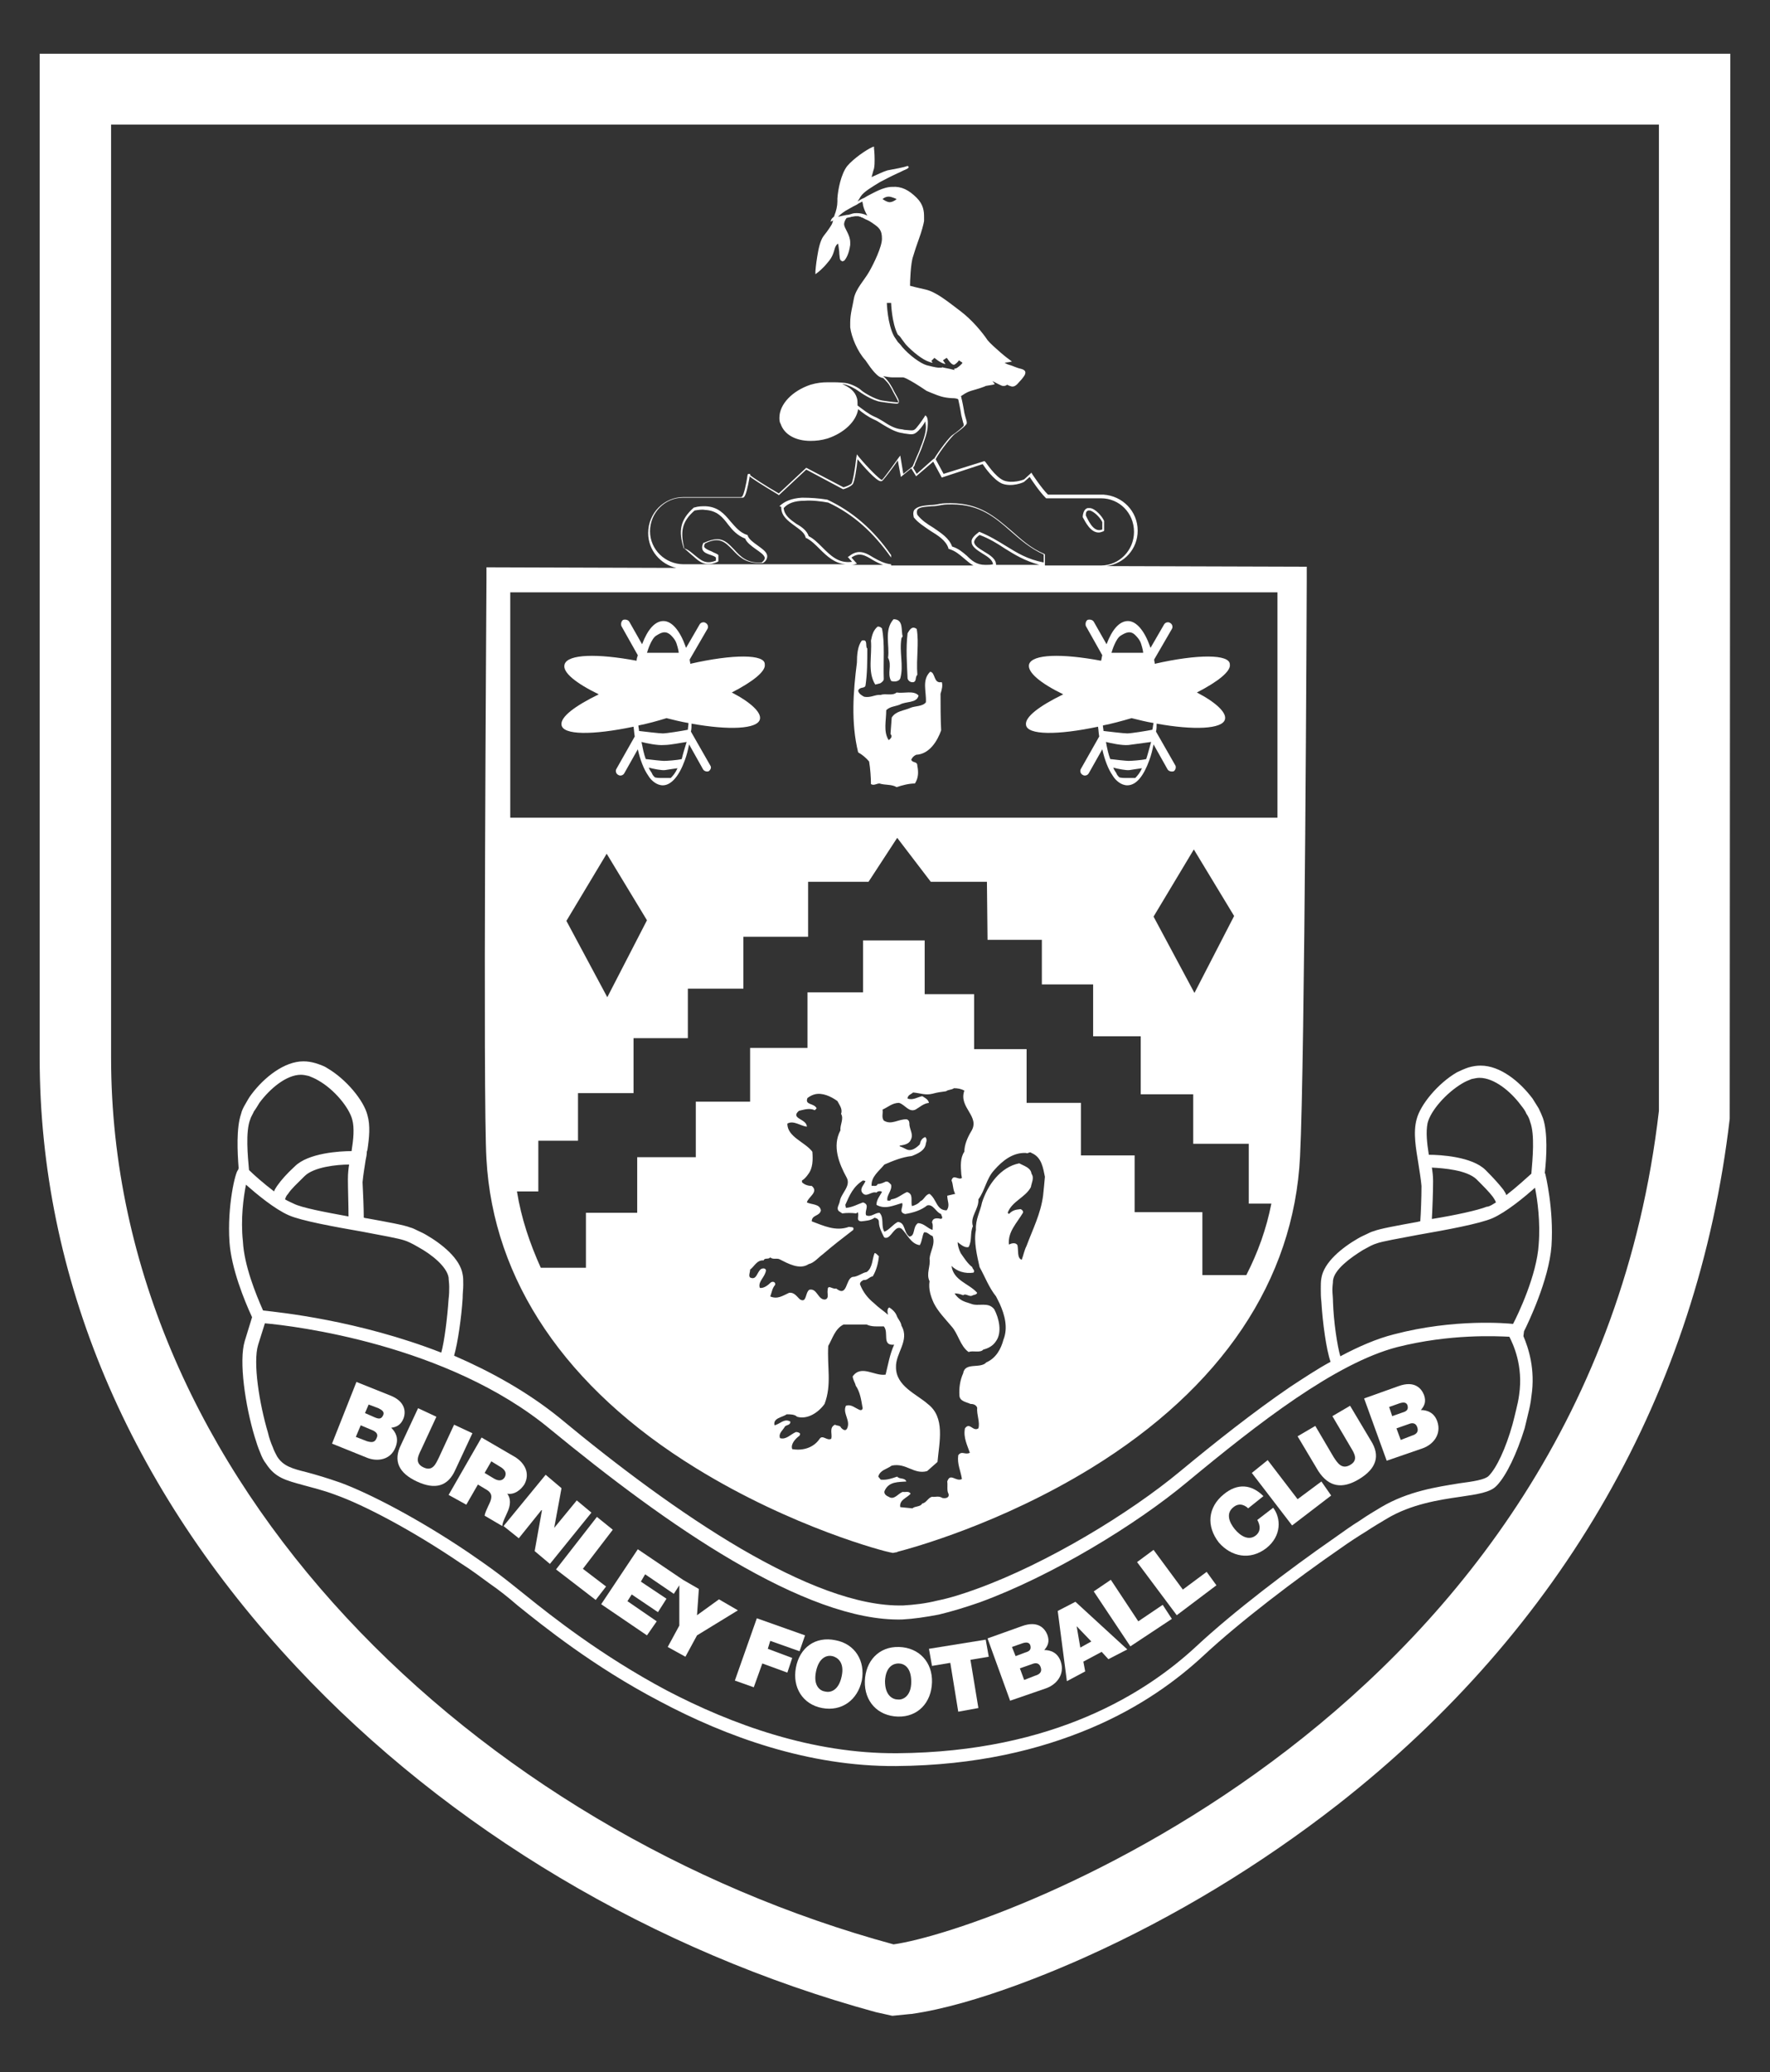 <?xml version="1.0" encoding="utf-8"?>
<!-- Generator: Adobe Illustrator 24.0.1, SVG Export Plug-In . SVG Version: 6.00 Build 0)  -->
<svg version="1.1" id="Layer_1" xmlns="http://www.w3.org/2000/svg" xmlns:xlink="http://www.w3.org/1999/xlink" x="0px" y="0px"
	 viewBox="0 0 290 339.3" style="enable-background:new 0 0 290 339.3;" xml:space="preserve">
<rect x="0" y="0" width="290" height="339.3" fill="#333333" stroke="none"/>
<style type="text/css">
	.st0{fill:none;}
	.st1{fill:#FFFFFF;}
</style>
<g>
	<path class="st0" d="M141,35.5c-0.2,0-0.3-0.1-0.5-0.1C140.7,35.4,140.9,35.4,141,35.5z"/>
	<path class="st0" d="M142.8,36.2c-0.3-0.2-0.5-0.3-0.8-0.4C142.2,35.9,142.5,36.1,142.8,36.2z"/>
	<path class="st0" d="M141.8,35.7c-0.2-0.1-0.3-0.1-0.5-0.2C141.4,35.6,141.6,35.6,141.8,35.7z"/>
	<path class="st0" d="M139.6,35.5c0.2,0,0.5-0.1,0.7-0.1c0,0,0,0,0,0C140.1,35.4,139.9,35.4,139.6,35.5z"/>
	<path class="st1" d="M6.5,8.9v164.3c0,36,14.6,70.5,42.1,99.8c24.9,26.6,58.6,46.6,94.9,56.5l2.7,0.6l3-0.3l0.1,0
		c10.7-1.5,24.5-7.5,28.5-9.3c14.7-6.6,28.7-15.1,41.4-25c36.8-28.8,59-67.7,64.2-112.3l0.1-174.4H6.5z M271.8,181.9
		c-11.5,99.3-108.9,134.2-125.4,136.5C78.3,299.9,18.2,242.6,18.2,173.2l0-152.8h253.6V181.9z"/>
	<polygon class="st1" points="157.4,51 157.4,51 157.4,51.1 	"/>
	<path class="st1" d="M180,87.2c0.3,0,0.5-0.1,0.8-0.2l0.1-0.1v-1.5l0-0.1c-0.3-0.7-1.4-2-2.3-2.1c-0.2,0-0.3,0-0.4,0v0
		c-0.4,0.1-0.7,0.5-0.8,1.3l0,0.1l0,0.1C177.9,85.6,178.7,87.2,180,87.2z M178.3,83.6L178.3,83.6c0.1,0,0.2,0,0.3,0
		c0.7,0.2,1.7,1.2,2,1.9v1.2c-1.2,0.5-2-0.8-2.7-2.3C177.9,83.9,178,83.7,178.3,83.6z"/>
	<path class="st1" d="M113.6,91.1c1,0.9,2,1.8,4,0.9l0.1-0.1v-1l-0.1-0.1c-0.3-0.2-0.7-0.3-1-0.5c-0.5-0.2-1-0.4-1.2-0.7
		c-0.1-0.2,0-0.3,0.1-0.6c2.4-1.2,3.3-0.2,4.5,1c1,1.1,2.1,2.2,4.3,2.2c0.2,0,0.4,0,0.6,0l0.1,0l0,0c0.5-0.3,0.7-0.7,0.7-1.1
		c0-0.7-0.8-1.2-1.6-1.8c-0.7-0.5-1.4-1-1.6-1.6l0-0.1l-0.1,0c-1.2-0.4-1.9-1.3-2.7-2.2c-1-1.2-2-2.4-4.1-2.5v0
		c-0.6,0-1.2,0-1.8,0.2l-0.1,0l0,0c-2.4,2.1-2.5,4-1.7,6.6l0,0.1l0.1,0C112.6,90.2,113.1,90.7,113.6,91.1z M113.8,83.6
		c0.6-0.1,1.2-0.2,1.7-0.1c2,0.1,2.9,1.2,3.8,2.4c0.7,0.9,1.5,1.8,2.8,2.3c0.2,0.6,1,1.2,1.7,1.7c0.7,0.5,1.5,1,1.5,1.5
		c0,0.2-0.2,0.5-0.5,0.7c-2.4,0.2-3.5-1-4.5-2.1c-0.8-0.8-1.5-1.7-2.8-1.7c-0.6,0-1.3,0.2-2.2,0.6l-0.1,0l0,0.1
		c-0.2,0.4-0.2,0.7-0.1,1c0.2,0.5,0.8,0.7,1.4,0.9c0.3,0.1,0.6,0.2,0.8,0.4v0.5c-1.7,0.7-2.5-0.1-3.5-0.9c-0.5-0.4-1-0.9-1.7-1.1
		C111.5,87.2,111.6,85.5,113.8,83.6z"/>
	<path class="st1" d="M37.6,203.4c0.3,4.3,2.4,9.5,3.7,12.3l-1.2,3.9c-1,3.3,0.1,10.6,1.6,15.6c0.3,1,0.6,1.9,0.9,2.6
		c0.3,0.8,0.6,1.4,1,1.9l0,0c1.5,2.3,3.2,2.7,6.1,3.5c1.4,0.4,3.2,0.8,5.3,1.6c4.5,1.6,12.4,5.7,20.5,11.2c1.6,1,3.2,2.2,4.7,3.3
		c1.6,1.1,3.1,2.3,4.6,3.6l0,0c4.1,3.3,12.4,10,23.3,15.7c10.9,5.8,24.4,10.7,38.7,10.6c13.2-0.1,23.6-2.7,31.9-6.2
		c8.3-3.5,14.3-8,18.5-11.9c5.9-5.5,15.1-12.5,22.5-17.6c1.4-1,2.8-1.9,4.1-2.7c1.2-0.8,2.4-1.5,3.4-2.1c4-2.4,8.6-3.1,12.1-3.6
		c2.7-0.4,4.9-0.7,5.9-1.8l0.1-0.1h0c1.5-1.6,3.2-5.1,4.5-9.3c0.2-0.8,0.4-1.7,0.6-2.5c0.2-0.8,0.4-1.7,0.5-2.7
		c0.7-4.5-0.5-8-1.3-9.9l0.1-0.8c0.6-1.2,4.1-8.4,4.5-14h0c0.4-6-1-11.7-1-11.7c0-0.1-0.1-0.2-0.1-0.2c0.3-2.6,0.5-6.7-0.3-9l0,0
		c-0.2-0.5-0.4-1-0.7-1.6c-0.3-0.5-0.7-1.1-1-1.6c-2.1-2.8-5.3-5.4-8.5-5.4c-0.7,0-1.3,0.1-2,0.3c-0.6,0.2-1.3,0.5-1.9,0.8
		c-3.1,1.8-6,5.3-6.6,7.7l0,0c-0.6,2.2-0.1,4.8,0.3,7.3c0.2,1.3,0.4,2.5,0.5,3.6c0,1.9-0.1,4.5-0.2,5.8c-0.2,0-0.4,0.1-0.5,0.1
		c-3.3,0.6-6.1,1.1-7.1,1.5h0c-0.4,0.1-0.8,0.3-1.2,0.5c-0.4,0.2-0.9,0.4-1.4,0.7c-2.6,1.5-5.6,3.9-6,6.5v0
		c-0.1,0.5-0.1,1.1-0.1,1.7c0,0.7,0,1.4,0.1,2.2c0.2,3.4,0.8,7.8,1.5,9.8c-2.2,1.2-4.3,2.6-6.6,4.1c-6,4.1-12.2,9-18,13.8
		c-8.3,6.9-21.8,15.1-33.4,19.3c-2.2,0.8-4.4,1.5-6.4,1.9c-2,0.5-3.9,0.7-5.6,0.8l0,0c-7.5,0.2-16.8-3.6-26.6-9.3
		c-9.9-5.8-20.3-13.6-29.7-21.4c-5.3-4.3-11.3-7.6-17.3-10.2c0.6-2.1,1.2-6.2,1.4-9.4c0-0.8,0.1-1.5,0.1-2.2c0-0.7,0-1.3-0.1-1.7v0
		c-0.4-2.6-3.4-5-6-6.5c-0.5-0.3-1-0.5-1.4-0.7c-0.4-0.2-0.8-0.4-1.2-0.5h0c-1-0.4-3.8-0.9-7.1-1.5c-0.2,0-0.4-0.1-0.5-0.1
		c0-1.3-0.1-4-0.2-5.8c0.1-1.1,0.3-2.3,0.5-3.6c0.1-0.5,0.2-0.9,0.2-1.4l0.1-0.3l0,0c0.3-2,0.5-4,0-5.7v0c-0.6-2.4-3.5-5.9-6.6-7.7
		c-0.6-0.4-1.3-0.6-1.9-0.8c-0.7-0.2-1.3-0.3-2-0.3h0c-3.1,0-6.4,2.6-8.5,5.4c-0.4,0.5-0.7,1.1-1,1.6c-0.3,0.5-0.6,1.1-0.7,1.6v0
		c-0.8,2.3-0.6,6.3-0.4,8.9l-0.1,0.3C38.6,191.8,37.2,197.4,37.6,203.4z M233.9,183.9L233.9,183.9c0.5-2,3-4.9,5.7-6.5
		c0.5-0.3,1-0.5,1.5-0.7c0.5-0.1,0.9-0.2,1.3-0.2v0c2.4,0,5.1,2.2,6.8,4.5c0.4,0.5,0.7,0.9,0.9,1.4c0.3,0.4,0.5,0.9,0.6,1.3h0
		c0.8,2.1,0.4,6.1,0.2,8.5c-0.8,0.7-2.4,2.2-4.1,3.5c-0.1-0.3-0.3-0.6-0.5-0.9c-0.7-0.9-1.6-1.9-2.9-3.2c-2.2-2.2-7.4-2.5-9.3-2.5
		C233.8,187.2,233.6,185.4,233.9,183.9z M234.6,191.2c2,0.1,5.7,0.4,7.3,1.9h0c1.2,1.2,2.1,2.1,2.7,2.9c0.2,0.3,0.4,0.6,0.5,0.9
		c-0.5,0.3-0.9,0.6-1.4,0.7h0l-0.1,0c-1.5,0.6-5.2,1.4-8.9,2c0,0-0.1,0-0.1,0c0.1-1.6,0.2-4.7,0.2-6.2
		C234.8,192.6,234.7,191.8,234.6,191.2z M218.4,209.7L218.4,209.7c0.2-1.8,2.8-3.7,4.9-5c0.4-0.2,0.9-0.5,1.3-0.7
		c0.4-0.2,0.7-0.3,1-0.4c0.8-0.3,3.6-0.8,6.8-1.4c4.6-0.8,10-1.8,12.1-2.7l0,0l0,0h0c2.3-1,5.3-3.5,7-5c0.4,2,0.9,5.6,0.6,9.3
		c-0.3,5-3.4,11.5-4.2,13c-0.9-0.1-9.6-0.9-19.5,1.7c-2.8,0.7-5.8,2-8.8,3.6c-0.5-1.7-1.1-5.7-1.2-8.9c0-0.7-0.1-1.4-0.1-2
		C218.3,210.6,218.4,210.1,218.4,209.7z M90.1,234L90.1,234c9.5,7.8,19.9,15.7,30,21.6c10.1,5.9,19.8,9.8,27.7,9.6h0
		c1.9-0.1,3.9-0.4,6-0.8c2.1-0.5,4.4-1.2,6.7-2c11.8-4.3,25.6-12.7,34-19.7c5.8-4.8,11.9-9.7,17.8-13.7c5.9-4,11.6-7.1,16.6-8.4
		c8.7-2.2,16.3-1.8,18.4-1.7c0.6,1.2,2.3,4.7,1.6,9.5v0c-0.1,0.8-0.3,1.7-0.5,2.5c-0.2,0.8-0.4,1.7-0.6,2.4
		c-1.1,3.9-2.6,7.1-3.9,8.4v0l0,0v0l0,0c-0.6,0.6-2.5,0.9-4.8,1.2c-3.7,0.6-8.4,1.3-12.8,3.9c-1,0.6-2.2,1.3-3.5,2.2
		c-1.3,0.8-2.7,1.8-4.1,2.8c-7.5,5.2-16.7,12.2-22.7,17.8c-4.1,3.8-9.9,8.1-17.9,11.5c-8,3.4-18.2,5.9-31.1,6
		c-13.9,0.1-27.1-4.7-37.8-10.3c-10.7-5.7-18.9-12.2-23-15.5v0c-1.5-1.2-3.1-2.5-4.7-3.7c-1.6-1.2-3.2-2.3-4.8-3.4
		c-8.3-5.6-16.3-9.7-20.9-11.4c-2.3-0.8-4-1.3-5.5-1.7c-2.4-0.6-3.9-1-4.9-2.6l0,0c-0.2-0.4-0.5-0.9-0.7-1.5
		c-0.3-0.7-0.6-1.5-0.8-2.4c-1.4-4.7-2.5-11.5-1.6-14.4l1.1-3.5C48,217.1,73.3,220.1,90.1,234z M41,183.3L41,183.3
		c0.1-0.4,0.4-0.8,0.6-1.3c0.3-0.4,0.6-0.9,0.9-1.4c1.7-2.3,4.4-4.6,6.8-4.6h0c0.4,0,0.9,0.1,1.3,0.2c0.5,0.2,1,0.4,1.5,0.7
		c2.7,1.5,5.1,4.5,5.6,6.4v0c0.4,1.4,0.2,3.3-0.1,5.2c-1.9,0-7.1,0.3-9.3,2.5h0c-1.3,1.2-2.2,2.2-2.9,3.2c-0.2,0.3-0.4,0.6-0.5,0.9
		c-1.7-1.3-3.3-2.7-4.1-3.5C40.6,189.4,40.2,185.3,41,183.3z M57.1,199.2C57.1,199.2,57.1,199.2,57.1,199.2c-3.8-0.7-7.6-1.4-9-2.1
		l0,0h0c-0.4-0.2-0.9-0.4-1.4-0.7c0.1-0.3,0.2-0.6,0.5-0.9c0.5-0.8,1.5-1.7,2.7-2.9c1.5-1.5,5.3-1.9,7.3-1.9
		c-0.1,0.6-0.2,1.4-0.2,2.4C57,194.6,57.1,197.6,57.1,199.2z M40.3,194c1.7,1.5,4.7,4,7,5l0,0c2,0.9,7.5,1.9,12.1,2.7
		c3.2,0.6,5.9,1.1,6.8,1.4c0.3,0.1,0.6,0.2,1,0.4c0.4,0.2,0.8,0.4,1.3,0.7c2.2,1.2,4.7,3.2,5,5v0c0,0.4,0.1,0.9,0.1,1.5
		c0,0.6,0,1.3-0.1,2c-0.2,3.1-0.7,7-1.2,8.8c-13.6-5.3-26.5-6.6-29.2-6.9c-1.2-2.7-3.1-7.4-3.3-11.3l0,0
		C39.4,199.6,39.9,196,40.3,194z"/>
	<path class="st1" d="M64.8,237c0.6-1.5,0-2.5-0.7-3.2c0.9-0.1,1.6-0.5,2-1.5c0.4-1,0.4-2.8-2.2-3.8l-5.5-2.2l-4,10.1l5.7,2.3
		C61.8,239.4,64,239.1,64.8,237z M60.4,230l1.6,0.6c0.6,0.3,1,0.6,0.8,1.1c-0.3,0.7-0.7,0.7-1.4,0.4l-1.6-0.7L60.4,230z M59.1,233.4
		l1.9,0.8c0.7,0.3,1,0.7,0.7,1.3c-0.3,0.8-0.9,0.7-1.6,0.5l-1.8-0.7L59.1,233.4z"/>
	<path class="st1" d="M68.3,242.6c3,1.4,5.1,0.8,6.3-1.9l2.8-6l-3-1.4l-2.5,5.4c-0.5,1-1,2.3-2.5,1.6c-1.5-0.7-0.9-1.9-0.4-2.9
		l2.5-5.4l-3-1.4l-2.8,6C64.4,239.2,65.3,241.2,68.3,242.6z"/>
	<path class="st1" d="M76.4,246.4l1.9-3.3l1.5,0.9c1.1,0.7,0.7,1.6,0.2,2.6c-0.2,0.5-0.5,1-0.6,1.6l2.9,1.7c0-0.6,0.6-1.7,0.8-2.2
		c0.6-1.2,0.6-2.4,0-3.1c1.2,0.2,2.2-0.6,2.8-1.5c1-1.8,0.1-3.5-1.5-4.5l-5.5-3.2l-5.4,9.4L76.4,246.4z M80.5,239.3l1.3,0.8
		c1.1,0.6,1.2,1.2,0.9,1.8c-0.5,0.8-1.3,0.5-1.8,0.2l-1.5-0.9L80.5,239.3z"/>
	<polygon class="st1" points="85,251.9 88.7,247.3 88.8,247.3 87.6,254 90.1,256.1 96.9,247.7 94.5,245.7 90.8,250.2 90.8,250.2 
		92,243.7 89.4,241.5 82.5,249.9 	"/>
	<polygon class="st1" points="97.6,262 99.3,259.8 95.5,256.9 100.4,250.5 97.8,248.4 91.1,257 	"/>
	<polygon class="st1" points="106,267.8 107.6,265.5 102.8,262.2 103.5,261.1 107.8,264 109.2,261.8 105,259 105.7,257.8 110.4,261 
		111.3,259.6 111.3,266.2 109.4,269.7 112.3,271.3 114.2,267.8 120.9,263.7 117.8,261.9 114.2,264.5 114.5,260.2 111.9,258.7 
		111.9,258.7 104.5,253.7 98.5,262.7 	"/>
	<polygon class="st1" points="123.5,276.3 124.9,272.4 129,273.9 129.8,271.5 125.8,270 126.2,268.7 131,270.4 131.9,267.8 124,265 
		120.4,275.2 	"/>
	<path class="st1" d="M130.4,273.1c-0.6,3.2,1.1,6,4.3,6.6c3.2,0.6,5.8-1.3,6.5-4.5c0.6-3.2-1.1-6-4.3-6.6h0
		C133.6,267.9,131,269.8,130.4,273.1z M133.7,273.7c0.5-2.4,1.9-2.7,2.7-2.5c0.8,0.2,2,1,1.5,3.3c-0.5,2.4-1.9,2.7-2.7,2.5
		C134.4,276.9,133.2,276.1,133.7,273.7z"/>
	<path class="st1" d="M147.1,281.1c3.3,0.1,5.5-2.3,5.6-5.6c0.1-3.3-2.1-5.7-5.4-5.8c-3.3-0.1-5.5,2.3-5.6,5.6
		C141.6,278.6,143.8,281,147.1,281.1z M147.2,272.4c0.9,0,2.1,0.6,2.1,3c0,2.4-1.4,3-2.2,2.9c-0.8,0-2.1-0.6-2.1-3
		C145.1,272.9,146.4,272.4,147.2,272.4z"/>
	<polygon class="st1" points="155.7,272.3 157,280.3 160.3,279.7 159,271.8 162,271.3 161.5,268.5 152.2,270 152.7,272.8 	"/>
	<path class="st1" d="M171.3,276.5c1.8-0.6,3.2-2.3,2.5-4.4c-0.5-1.5-1.7-1.9-2.7-1.9c0.6-0.7,0.9-1.4,0.5-2.5
		c-0.4-1-1.5-2.4-4.2-1.4l-5.6,2l3.7,10.2L171.3,276.5z M170.5,273c0.3,0.8-0.2,1.2-0.9,1.4l-1.8,0.7l-0.7-1.9l2-0.7
		C169.8,272.2,170.3,272.4,170.5,273z M167.5,269.1c0.6-0.2,1.1-0.2,1.3,0.3c0.2,0.7-0.1,1-0.8,1.2l-1.6,0.6l-0.6-1.5L167.5,269.1z"
		/>
	<path class="st1" d="M177.8,273.7l-0.3-1.6l3-1.6l1.1,1.2l3.1-1.6l-8.5-7.8l-2.9,1.5l1.5,11.5L177.8,273.7z M176.4,266.3l2.4,2.5h0
		l-1.8,1L176.4,266.3L176.4,266.3z"/>
	<polygon class="st1" points="192,265.1 190.5,262.8 186.5,265.5 182,258.7 179.2,260.6 185.2,269.6 	"/>
	<polygon class="st1" points="199.3,259.6 197.7,257.4 193.8,260.3 189,253.8 186.3,255.8 192.8,264.5 	"/>
	<path class="st1" d="M207.5,253.5c2.5-2,2.4-4.9,1.1-6.6l-2.6,2c0.5,0.9,0.6,1.8-0.2,2.5c-1.2,1-2.6,0.1-3.5-1
		c-0.9-1.1-1.5-2.6-0.2-3.6c1.1-0.9,2.1-0.1,2.4,0.2l2.5-2c-1.9-1.9-4.2-2.2-6.5-0.3c-2.6,2.1-2.9,5.2-0.8,7.9
		C201.7,254.9,204.8,255.6,207.5,253.5z"/>
	<polygon class="st1" points="218.1,244.9 216.5,242.6 212.6,245.5 207.7,239.1 205.1,241.2 211.7,249.8 	"/>
	<path class="st1" d="M222.7,242.2c2.8-1.7,3.5-3.8,1.9-6.3l-3.4-5.7l-2.9,1.7l3,5.1c0.6,1,1.3,2.1-0.1,2.9
		c-1.4,0.8-2.1-0.4-2.7-1.3l-3-5.1l-2.9,1.7l3.4,5.7C217.7,243.5,219.9,243.9,222.7,242.2z"/>
	<path class="st1" d="M233,237.2c1.8-0.6,3.2-2.3,2.5-4.4c-0.5-1.5-1.7-1.9-2.7-1.9c0.6-0.7,0.9-1.4,0.5-2.5c-0.4-1-1.5-2.4-4.2-1.4
		l-5.6,2l3.7,10.2L233,237.2z M232.2,233.7c0.3,0.8-0.2,1.2-0.9,1.4l-1.8,0.7l-0.7-1.9l2-0.7C231.5,232.9,232,233.1,232.2,233.7z
		 M229.3,229.8c0.6-0.2,1.1-0.2,1.3,0.3c0.2,0.7-0.1,1-0.8,1.2l-1.7,0.6l-0.5-1.5L229.3,229.8z"/>
	<path class="st1" d="M113.1,108.7c0-0.2-0.1-0.5-0.1-0.7l2.9-5c0.2-0.3,0.1-0.8-0.3-1c-0.3-0.2-0.8-0.1-1,0.3l-2.2,3.8
		c0-0.1-0.1-0.2-0.1-0.3c-0.9-2.5-2.2-4.1-3.6-4.1c-1.4,0-2.6,1.4-3.5,3.8l-2.1-3.7c-0.2-0.3-0.6-0.4-1-0.3c-0.3,0.2-0.4,0.6-0.3,1
		l2.7,4.8c-0.1,0.3-0.2,0.6-0.2,0.9c-6.4-1.2-11.3-1.1-11.8,0.6c-0.4,1.3,1.9,3.1,5.6,4.9c-3.9,1.9-6.3,3.7-6.1,5
		c0.2,1.7,5.1,1.7,11.8,0.3c0.1,0.6,0.1,1.1,0.2,1.6l-3,5.3c-0.2,0.3-0.1,0.8,0.3,1c0.3,0.2,0.8,0.1,1-0.3l2.2-3.9
		c0.4,1.8,1,3.3,1.7,4.3c0.3,0.5,0.6,0.8,1,1.1c0.4,0.3,0.9,0.5,1.4,0.5c1.4,0,2.7-1.6,3.6-4.1c0.3-0.8,0.5-1.6,0.7-2.6l2.3,4.1
		c0.2,0.3,0.6,0.4,0.9,0.3c0.3-0.2,0.5-0.6,0.3-0.9l-3.2-5.6c0.1-0.4,0.1-0.8,0.1-1.3c6.1,1.1,10.8,0.9,11.2-0.7h0
		c0.3-1.1-1.5-2.8-4.6-4.4c3.5-1.8,5.6-3.5,5.4-4.6C125.4,107.1,120.1,107.1,113.1,108.7z M106.1,106.6c0,0,0.6-2,1.4-2.5
		c0.8-0.5,1.5-0.9,2.4-0.1c0.8,0.8,0.9,1.2,1.1,1.9c0.2,0.7,0.2,1,0.2,1H106L106.1,106.6z M109.9,127.4c-0.6,0-1.3,0-1.6,0
		c-0.2,0-0.6,0-1-0.1c-0.2-0.2-0.4-0.4-0.5-0.7c-0.2-0.3-0.4-0.6-0.5-0.9c0.7,0.2,2.2,0.5,2.7,0.4c0.5-0.1,1.4-0.2,2-0.3
		C110.7,126.5,110.3,127,109.9,127.4z M111.7,124.3c-0.8,0.2-2.5,0.3-2.9,0.3c-0.4,0-2.2-0.2-3-0.3c-0.3-0.8-0.5-1.8-0.7-2.8
		c0.8,0.2,2.6,0.6,3.7,0.5c1.1,0,2.9-0.4,3.7-0.5C112.2,122.5,111.9,123.4,111.7,124.3z M112.7,119.5c-1,0.2-3.5,0.6-4.1,0.6
		c-0.6,0-3-0.3-3.9-0.4c0-0.3-0.1-0.6-0.1-0.9c1.5-0.3,3-0.7,4.6-1.2c1.2,0.3,2.4,0.6,3.6,0.8C112.8,118.8,112.7,119.2,112.7,119.5z
		"/>
	<path class="st1" d="M145.5,107.7c0.7,1.3-0.2,2.5,0.5,3.8c0.5,0.2,1.3,0.1,1.5-0.4c0.6-2.1-0.2-4.3,0.2-6.6l0.2-0.3h0
		c-0.3-0.9,0.2-2.8-1.5-2.8C144.8,103.2,145.8,105.7,145.5,107.7z"/>
	<path class="st1" d="M143.4,112.1l0.8-0.2c0.2-0.1,0.6-0.4,0.6-0.7c-0.1-2.8,0.2-5.9-0.3-8.3h0c-0.2-0.2-0.4-0.3-0.7-0.3
		c-0.7,0.6-0.9,1.3-1.1,2.3C142.9,107.4,142.1,110,143.4,112.1z"/>
	<path class="st1" d="M149.7,111.7c0.5-0.2,0.2-0.8,0.6-1.2c-0.2-2.8,0.3-5.1-0.1-7.5c-0.8-0.6-1.2,0.2-1.5,0.7
		c-0.3,2.6-0.1,5,0,7.4C148.8,111.5,149.2,111.8,149.7,111.7z"/>
	<path class="st1" d="M154.3,111.7c-1.4,0.3-1-1.6-1.9-1.7c-1.4,1.4-0.6,3.2-0.7,5c-0.5,0.7-1.8,0.6-2.5,0.9
		c-1.1,0.5-2.4,0.5-3.1,1.6l-0.2,2.7c0.4,0.4,0,0.8-0.3,1c-0.9-1.4-0.4-3.2-0.4-4.9c0.6-0.6,1.4-0.6,2.2-0.9c1-0.6,2.8-0.2,3.1-1.5
		c-0.8-0.9-2.4-0.3-3.6-0.5c-0.7,0.6-1.8,0.1-2.6,0.4c-0.9-0.1-1.6,0.5-2.7,0.3c-0.4-0.2-0.9-0.5-1-1c0.3-0.7,1-0.3,1.2-0.8
		c0.3-2,0.3-4,0.3-6.1l0,0c-0.4-0.3,0.2-1.6-0.9-1.3c-0.7,0.9-0.8,2.4-0.8,3.6c-0.6,4.7-1,9.8,0.2,14.7c0.7,0.4,1.3,0.9,1.8,1.5
		c0.2,1.2,0.3,2.7,0.3,3.7c0.5,0.3,0.9-0.1,1.4-0.1c0.9,0.3,2,0.1,2.8,0.6c0.9-0.3,2-0.6,3-0.6c0.6-0.9,0.6-1.9,0.4-2.9
		c0-0.8-0.8-0.4-1-1c0.2-0.4,0.4-0.6,0.8-0.8c2.2-0.1,3.5-2.3,4.1-4c-0.1-1.9-0.1-4.1-0.1-6C154.3,113,154.5,112.2,154.3,111.7z"/>
	<path class="st1" d="M189.2,108.7c0-0.2-0.1-0.5-0.1-0.7l2.9-5c0.2-0.3,0.1-0.8-0.3-1c-0.3-0.2-0.8-0.1-1,0.3l-2.2,3.8
		c0-0.1-0.1-0.2-0.1-0.3c-0.9-2.5-2.2-4.1-3.6-4.1c-1.4,0-2.6,1.4-3.5,3.8l-2.1-3.7c-0.2-0.3-0.6-0.4-1-0.3c-0.3,0.2-0.4,0.6-0.3,1
		l2.7,4.8c-0.1,0.3-0.1,0.6-0.2,0.9c-6.4-1.2-11.3-1.1-11.8,0.6c-0.3,1.3,1.9,3.1,5.6,4.9c-3.9,1.9-6.3,3.7-6.1,5
		c0.2,1.7,5.2,1.7,11.8,0.3c0.1,0.6,0.1,1.1,0.2,1.6l-3,5.3c-0.2,0.3-0.1,0.8,0.3,1c0.3,0.2,0.8,0.1,1-0.3l2.2-3.9
		c0.4,1.8,1,3.3,1.7,4.3c0.3,0.5,0.6,0.8,1,1.1c0.4,0.3,0.9,0.5,1.4,0.5c1.5,0,2.7-1.6,3.6-4.1c0.3-0.8,0.5-1.6,0.7-2.6l2.3,4.1
		c0.2,0.3,0.6,0.4,1,0.3c0.3-0.2,0.4-0.6,0.3-0.9l-3.2-5.6c0.1-0.4,0.1-0.8,0.1-1.3c6.1,1.1,10.8,0.9,11.2-0.7h0
		c0.3-1.1-1.5-2.8-4.6-4.4c3.5-1.8,5.6-3.5,5.4-4.6C201.5,107.1,196.2,107.1,189.2,108.7z M182.2,106.6c0,0,0.6-2,1.4-2.5
		c0.8-0.5,1.6-0.9,2.4-0.1c0.8,0.8,0.9,1.2,1.1,1.9c0.2,0.7,0.2,1,0.2,1h-5.2L182.2,106.6z M186,127.4c-0.6,0-1.3,0-1.6,0
		c-0.2,0-0.6,0-1-0.1c-0.2-0.2-0.4-0.4-0.5-0.7c-0.2-0.3-0.4-0.6-0.5-0.9c0.7,0.2,2.2,0.5,2.7,0.4c0.5-0.1,1.4-0.2,2-0.3
		C186.8,126.5,186.4,127,186,127.4z M187.8,124.3c-0.8,0.2-2.5,0.3-2.9,0.3c-0.4,0-2.2-0.2-3-0.3c-0.3-0.8-0.5-1.7-0.7-2.8
		c0.8,0.2,2.6,0.6,3.7,0.5l3.7-0.5C188.3,122.5,188.1,123.4,187.8,124.3z M188.8,119.5c-1,0.2-3.5,0.6-4.1,0.6c-0.6,0-3-0.3-3.9-0.4
		c0-0.3-0.1-0.6-0.1-0.9c1.5-0.3,3-0.7,4.7-1.2c1.2,0.3,2.4,0.6,3.6,0.8C188.9,118.8,188.9,119.2,188.8,119.5z"/>
	<path class="st1" d="M114,240.4c15.9,9.8,31.1,13.7,31.8,13.8l0.5,0.1l0.5-0.1c0,0,0,0,0,0c0,0,0.1,0,0.1,0l0.2-0.1
		c2.3-0.6,16.7-4.5,31.7-13.7c21.3-13.1,33.2-30.7,34.2-51c0.8-15.6,1.1-93.7,1.1-94.5l0-2.1l-32.8-0.1c2.9-0.4,5.1-2.8,5.1-5.8
		c0-3.2-2.5-5.7-5.6-5.9v0h-9.1c-1.1-1.1-2.6-3.4-2.6-3.4l-0.1-0.2l-1.2,1.1c-0.2,0.1-1.9,0.7-3.3,0.2c-1.5-0.6-3-3.1-3.1-3.1
		l-0.1-0.1l-6.7,2.1l-1.3-2.4c0.8-1.5,2.7-3.8,3.1-4.1c0,0,2-1.4,2-1.8c0-0.1,0-0.3-0.1-0.6c-0.1-0.3-0.2-0.7-0.3-1.1
		c-0.1-0.7-0.4-2.2-0.5-2.5c0,0,0-0.1,0-0.1c0,0,0-0.1-0.1-0.1c0.5-0.3,0.8-0.6,1.7-0.9c1.1-0.3,2.3-0.7,2.4-0.8
		c0.6-0.1,1.2-0.2,1.2-0.2l0.3-0.1l-0.4-0.5c0.6,0.3,1.5,0.8,1.7,0.8l0.2,0c0.2,0,0.4-0.1,0.5-0.2c0.2,0.1,0.4,0.2,0.8,0.3l0.1,0
		c0.6,0,1-0.7,1.5-1.2c0.3-0.4,0.6-0.7,0.6-1.1c0-0.3-0.3-0.5-0.7-0.6c-0.9-0.2-1.3-0.5-2.1-0.7c-0.3-0.1-0.4-0.2-0.6-0.3l0.7-0.1
		l0.5-0.1l-0.4-0.3c0,0-0.7-0.5-1.5-1.2c-0.8-0.7-1.7-1.5-2.1-2c-0.8-1.2-2.5-3.3-4.5-4.8v0c-2-1.5-3.9-3.1-5.7-3.5
		c-1.3-0.3-2.2-0.5-2.5-0.6c0-0.7,0.1-3.7,0.5-4.8c0.2-0.7,0.6-1.9,1-3c0.4-1.1,0.7-2.2,0.8-2.8c0-0.2,0-0.4,0-0.7
		c0-0.9-0.1-2-1.2-3.1c-1.3-1.3-2.5-1.9-4-1.8c-1.5,0-3.1,1-4.1,1.5c-0.2,0.1-0.3,0.2-0.5,0.3c0,0,0,0,0,0c-0.5,0.2-0.8,0.4-1.1,0.6
		c0.2-0.3,0.4-0.6,0.5-0.8c0.5-0.8,1.9-1.6,3.2-2.4c0.6-0.3,1.7-0.9,2.8-1.4c0.5-0.2,1-0.5,1.3-0.6l0.4-0.2l0.1-0.1l0,0l0,0l0.1-0.1
		l-0.1-0.2l-0.1,0l-0.1,0c-0.5,0.2-2.1,0.5-3.2,0.7c-0.7,0.2-1.9,0.8-2.6,1.1c0.1-0.3,0.2-0.8,0.4-1.4c0.1-0.5,0.1-1,0.1-1.5
		c0-1-0.1-1.8-0.1-1.8l0-0.3l-0.3,0.1l0,0l0,0c-0.9,0.4-3,1.8-4.1,3.1v0c-1,1.3-1.5,3.8-1.6,5.3l0,0.3l0,0.2c0,0.7-0.2,1.6-0.5,2.3
		c0,0,0,0,0,0.1c-0.1,0.1-0.2,0.2-0.2,0.2c-0.4,0.3-0.4,0.7-0.4,0.7l0.4-0.2c0,0,0,0,0,0c-0.1,0.4-0.2,0.6-0.2,0.6l0,0
		c-0.1,0.2-0.6,1-1.4,2c-0.5,0.7-0.8,2-1,3.3c-0.2,1.2-0.3,2.3-0.3,2.4l0,0.5l0.4-0.3c0,0,0.8-0.6,1.6-1.6c0.9-1,1-1.8,1.2-2.4
		c0.1-0.3,0.3-0.6,0.5-0.7l0,0c0,0,0,0,0,0c0.1,0.3,0.1,0.7,0.2,1.3c0,0.5,0.1,0.9,0.1,1.1l0.1,0.3l0.3,0.2l0.3-0.1
		c0.3-0.3,0.8-1.1,1-2.6l0-0.4c0-1.3-1-2.3-1-3c0-0.2,0.1-0.6,0.4-1c0.3-0.1,0.6-0.1,0.8-0.2c0.2,0,0.5-0.1,0.7-0.1c0,0,0,0,0,0
		c0.1,0,0.1,0,0.2,0c0.2,0,0.3,0,0.5,0.1c0.1,0,0.2,0,0.2,0.1c0.2,0,0.3,0.1,0.5,0.2c0.1,0,0.1,0.1,0.2,0.1c0.2,0.1,0.5,0.2,0.8,0.4
		c0.1,0.1,0.2,0.1,0.3,0.2c1.2,0.8,1.6,1.2,1.6,2.6c0,1.3-1.3,4-2.1,5.4c-0.8,1.4-2.2,2.8-2.5,4.4c-0.2,1.2-0.6,2.5-0.6,3.9
		c0,0.3,0,0.5,0,0.8c0.2,1.6,1.2,4,2.5,5.4c0.1,0.1,1.3,2.1,2.3,2.7c0.2,0.1,0.4,0.2,0.6,0.2c0.4,0.4,0.9,0.9,1.1,1.3
		c0.2,0.3,0.4,0.7,0.6,1.1c0.3,0.5,0.6,1.1,0.7,1.3c0,0.1,0.1,0.2,0.1,0.3c0,0,0,0,0,0c-0.3,0-1.3-0.1-2.6-0.3
		c-1.3-0.2-3.2-1.4-3.5-1.7c-0.4-0.4-1.7-1.1-2.7-1.2c-1-0.1-1.6-0.1-1.7-0.1h-0.4l0,0c-0.2,0-0.4,0-0.7,0c-0.9,0-1.8,0.1-2.8,0.4
		c-3,1-5.1,3.2-5.1,5.4c0,0.3,0,0.7,0.2,1c0.6,1.8,2.5,2.8,4.9,2.8c0.9,0,1.8-0.1,2.8-0.4c2.7-0.9,4.7-2.8,5-4.8
		c0.7,0.6,1.7,1.3,2.6,1.7c0.5,0.2,0.9,0.5,1.4,0.8c1,0.6,2,1.2,3.1,1.4c0.2,0,0.4,0.1,0.6,0.1c1.2,0.2,1.5,0.2,2.2-0.5
		c0.5-0.5,0.9-1.1,1.1-1.5c0,0.2,0.1,0.5,0.1,1c0,1-0.6,2.6-0.9,3.3c0,0.1-0.1,0.2-0.1,0.3c-0.1,0.3-0.7,1.6-1.1,2.6
		c0,0.1-0.1,0.1-0.1,0.2l-1.5,1.2l-0.5-3l-0.3,0.4c0,0-2.2,3.1-2.7,3.6c-0.4-0.1-2.3-2-3.8-3.8l-0.3-0.4l-0.1,0.5
		c-0.2,1.9-0.6,4.1-0.8,4.3c-0.2,0.2-0.9,0.5-1.3,0.6l-6.1-3.2l-4.5,4.2c-2.1-1.2-4.4-2.7-4.7-3l0-0.2l-0.2,0c-0.2,0-0.2,0-0.3,0.7
		c-0.1,0.7-0.5,2.7-0.8,3c0,0-0.1,0-0.1,0.1c0,0,0,0-0.1,0H112c-3.2,0-5.8,2.6-5.8,5.9c0,2.8,2,5.1,4.6,5.7l-31.1-0.1l0,2.1h0
		c0,3.5-0.6,84.9,0,94.8C80.8,209.7,92.7,227.3,114,240.4z M148.6,27.2C148.6,27.2,148.6,27.2,148.6,27.2L148.6,27.2L148.6,27.2z
		 M138.7,35.2c-0.5,0.1-1,0.2-1.4,0.3c0.4-0.4,1-0.9,1.8-1.3c0.5-0.3,0.9-0.5,1.3-0.7l0.3-0.2c0.2-0.1,0.4-0.2,0.6-0.3
		c0,0.2,0.1,0.4,0.1,0.6c0.1,0.5,0.4,1.2,0.7,1.7c-0.6-0.3-1.2-0.4-1.7-0.4c-0.2,0-0.5,0-0.8,0.1C139.3,35.1,139,35.2,138.7,35.2z
		 M140.2,226.9c0.7,1,0.9,2.3,1.1,3.5c0.1,0.2,0,0.6-0.4,0.5c-0.8-0.3-1.4-1-2.3-0.7c-0.6,1.2,0.8,2.4,0.2,3.7
		c-0.3,0.6-0.8,0.1-1-0.1c-0.1-0.4-0.7-0.3-1-0.5c-1,0.5-0.4,1.5-0.6,2.3c-0.7,0.4-1.4-0.7-1.9,0c-1,1.5-2.8,2-4.5,1.7
		c-0.3-0.8,0.5-1.7,1.2-2.2l0.1-0.3c-0.1-0.2-0.4-0.3-0.7-0.3c-0.9,0.4-1.6,1.3-2.6,1c-0.3-0.8,0.5-1.3,0.8-1.9
		c0.3-0.3,0.9-0.2,0.9-0.8c-1-0.6-1.7,0.4-2.6,0.6c-0.3-1.2,1.3-1.3,2-1.8c0.6,0,1.3,0,1.7,0.4c1.7,0.5,3.5-0.7,4.5-2.1
		c1.2-3.2,0.4-6,0.6-9.5c0.7-1.2,1.1-2.8,2.5-3.5h3.8c0.8,0.4,1.8,0.3,2.8,0.3c0.9,1-0.4,3.2,1.7,3c-0.7,1.5-1,3.3-1.4,4.9
		c-1.8,0.3-4-1.7-5.4,0.3C139.8,226.1,140.1,226.4,140.2,226.9z M170.9,195.8c-0.4,3-1.7,5.5-2.7,8.2c-0.4,0.8-0.5,1.5-0.8,2.3
		c-0.8-0.3-0.5-1.5-0.7-2.4c-0.3-0.5-1-0.3-1.4-0.1c-0.2-2.1,1.3-3.5,2.3-5.2c0.1-0.2-0.1-0.5-0.4-0.6c-0.9,0.1-1.3,0.2-1.9,0.8
		l-0.2-0.2c0.7-1.9,2.9-2.5,3.8-4.2c0.1-0.7,0.6-1.5,0.1-2.2c-0.1-1-1.3-1.3-2-1.7c-3.1,0.6-5.2,3.6-6.1,6.4c-0.3,1.5-1.1,2.8-1,4.5
		c-0.4,1.9,0.2,4.3,0.6,6.1c0.9,1.6,1.5,3.3,2.7,4.8c0.2,0.4,0.4,0.8,0.6,1.2h0c0.8,1.8,1.4,3.9,0.6,5.9c-0.4,1.5-1.2,3-2.8,3.7
		c-1,1.1-3.5-0.1-3.8,1.8c-0.5,1.1-0.7,2.4-0.6,3.7c0.1,0.9,1.2,1,1.8,1.3c0.4,0,0.9,0.1,1.1,0.6c-0.1,1.2,0.5,2.4,0.2,3.4
		c-0.9,0.6-1.4-1.1-2.2,0c-0.3,1.5,0.4,2.8,0.8,4c-0.8,0.4-1.3-0.4-1.9,0.4c-0.2,1.5,0.4,2.5,0.6,3.9c-1,0.5-1.9-1.1-2.4,0.4
		c0.1,0.7-0.1,1.5,0.2,2c0.2,0.7-0.5,0.8-1,0.7c-0.6-0.4-1.2-0.1-1.7-0.2c-0.7,0.2-0.9,1-1.6,1.1c-0.3,0.6-1.2,0.4-1.6,0.8l-2-0.2
		c-0.2-1.2,1.1-1.5,1.7-2.2c-0.3-0.5-0.9-0.2-1.3-0.3c-0.8,0.3-1.4,1.4-2.3,0.8c-0.5-0.2-0.9-0.6-0.6-1.1c0.7-1.4,2.2-1.3,3.5-1.4
		c-0.3-0.7-1.1-0.3-1.5-0.8c-0.9,0.3-1.7,0.6-2.7,0.5l-0.4-0.5c0.3-1.1,1.4-1.2,2.2-1.8c2.4-0.5,3.6,1.5,5.8,0.9l1.7-1.5
		c0.3-3.3,1.3-7.3-1.6-9.5c-1.8-1.6-5.2-2.9-5.2-6c-0.1-2.3,2.3-4.4,0.9-6.8c-0.1-0.7-0.6-1.1-0.8-1.7c-0.2-0.5-0.7-1-1.2-1.3
		c-0.4,0.2-0.3,0.8-0.2,1.2v0c0,0,0,0,0,0v0.1c0,0,0-0.1,0-0.1c-0.8-0.7-1.6-1.2-2.3-1.9c-1-0.8-1.8-1.8-2.3-3.1
		c0-0.4,0.4-0.6,0.6-0.7c0.6,0.1,0.9-0.5,1.5-0.6c0.6-1,0.9-2.2,1-3.3c-0.2-0.1-0.4-0.5-0.7-0.5c-0.4,0.9-0.3,2.4-1.3,3.1
		c-0.7,0.1-1.5,0.8-2.3,0.8c-1.2,0.3-0.8,3.4-2.7,1.9c-0.6,0.2-1.4-0.8-1.4,0.3c-0.1,0.5,0.3,1.3-0.4,1.5c-1.2,0.1-1.3-1.9-2.6-1.6
		c-0.7,0.5-0.4,2.2-1.5,1.6c-0.5-0.4-0.9-1.2-1.8-1.1c-1.1,0.5-1.9,1.1-3.1,0.6c0.3-0.8,0.3-1.3,0.8-1.9c0.1-0.5-0.4-0.6-0.7-0.4
		c-0.5,0.5-1.2,1-1.8,0.9c-0.4-1,0.9-1.8,1-2.9c-0.1-0.4-0.6-0.3-0.8-0.2c-0.7,0.5-0.7,1.9-1.8,1.4c-0.3-0.3,0-0.8,0-1.3
		c0.7-0.5,1.1-1.6,2.2-1.5c0.2-0.5,0.8-0.1,1.1-0.5c0.4,0.4,1.1,0.1,1.5,0.3c1.4,0.7,3.3,1.8,4.8,0.8c0.9-0.2,1.6-1.1,2.3-1.6
		c1.5-1.3,3.3-2.7,5-4c0.2-0.6-0.4-0.4-0.7-0.5c-2.2,0.8-4.2-0.2-6.1-0.9c0-1.1,1.3-0.8,1.5-1.8c-0.2-1.1-1.5-0.9-2.3-1.3
		c0.2-0.9,2-1.7,0.8-2.7c-0.6,0-1.2-0.2-1.6-0.6v-0.3c0.4-0.2,0.8-0.7,1-1c0.8-1,0.8-2.4,0.7-3.7c-1.2-1.6-4.1-2.4-4.1-4.6
		c1-0.6,2.2,0.4,3.2,0.5c0-1.3-2.8-1.3-1.3-2.6c0.9-0.2,1.7-0.5,2.6-0.1l0.3-0.3c-0.4-0.9-2-0.5-1.5-1.7c0.4-0.3,0.8-0.5,1.2-0.6h0
		c1.2-0.3,2.6,0.3,3.7,1.1c0.3,0.6,0.9,1.3,0.6,2.1c0.5,0.8-0.2,1.8-0.1,2.7c-1.4,2.6-0.2,5.5,1,7.7c0.8,1.4-0.9,2.6-1.1,3.9
		c-0.1,0.6-0.6,1.1-0.2,1.6l0.6,0.4c0.7-0.1,1.5-0.1,2.3,0l0.2-0.2c0.4,0.5-0.4,1.4,0.6,1.5c0.8-0.1,1.5-0.1,2.2-0.6
		c0.3,0.1,0.7,0.2,0.7,0.7c0,0.8,0.4,1.6,0.8,2.4c0.1,0.3,0.6,0.2,0.7,0.1c0.7-0.4,1.3-2,2.2-1.4c0.9,0.8,1.5,2.5,3,2.7
		c0.4-0.7,0.4-1.6,0.7-2.1c0.6-0.1,0.9,0.5,1.4,0.6c0.5,1.3-0.4,2.5-0.5,3.7c0.2,1.2-0.6,2.5,0,3.7c-0.2,1.3,0.2,2.5,0.7,3.6
		c0.7,1.4,1.9,2.6,2.9,3.8c1.1,1.2,1.4,3.2,2.8,4.2c0.7-0.3,1.9,0.2,2.4-0.4c0.8-0.2,1.6-0.6,2.1-1.4c1-1.4,0.5-3.7-0.3-5.2
		c-1-1.3-2.6-0.4-3.8-0.9l-0.6-0.2h0c-0.8-0.2-1.6-0.7-2.1-1.5c0.5,0,0.9,0.1,1.4,0.3c0.5-0.4,1,0.4,1.6,0c0.3-0.1,0.6-0.1,0.7-0.4
		c-1.3-1.5-3.9-2-4.2-4.4c0.9,0.9,2.2,1.3,3.6,1.1c0.3-0.4-0.2-0.6-0.2-0.9c-0.8-0.6-1.4-1.6-1.9-2.3c-0.3-0.6-0.5-1.3-0.5-1.8
		c0.5,0.4,1.2,1,1.8,0.8c0.6-1.1,0.2-2.3,0.7-3.4c-0.5-1.6,1-2.8,0.9-4.4c1.1-1.5,1.3-3.4,2.6-4.8c1.4-1.6,3.1-2.9,5.2-2.8
		c0.3,0.2,0.6-0.3,0.9,0c1.7,0.7,1.9,2.5,2.2,3.9C171.1,193.9,171,194.8,170.9,195.8z M141.2,195.2c0.7,1.1,1.5-0.2,2.4,0.1
		c0.2-0.3,0.8-0.3,0.9-0.1c-0.4,0.7-0.9,1.3-0.9,2.1c1.4,0.8,2.8,0.1,4.2-0.3c0.3,0.6-0.7,1.5,0.5,1.8c1.3-0.2,2.6-0.6,3.6-1.4
		c1-0.3,1.5,1.2,2.3,1.4c0,0.3,0.4,0.6,0,0.8c-0.5-0.1-1.4-0.3-1.5,0.6c0.2,0.3,0.1,0.8,0.1,1.2c-0.8-0.2-1.4-1.1-2.4-1.1
		c-0.9,0.6-0.4,2.1-1.4,2.2c-1-0.7-0.6-2.3-1.9-2.4c-0.8,0.4-1.4,1.3-2.2,1.6c-0.6-0.9,0-2.3-0.8-3.1c-0.8,0-1.4,0.8-2.2,0.4
		c-0.3-0.8,0.7-1.7-0.5-2.1c-0.9,0.3-1.7,0.8-2.8,0.9l-0.1-0.5c0.7-1.6,1.3-3,2.9-4l0.4,0.1C141.6,194,140.9,194.5,141.2,195.2z
		 M151.6,186.2c-0.6,0.2-0.8,0.7-0.9,1.2c-0.6,0.6-1.4,1.2-2.2,0.8c-0.4-0.2-0.8-0.4-1.1-0.5v-0.1c0.6-0.1,1.5-0.2,1.8-0.9
		c0.5-0.9-0.1-1.6-0.2-2.5c0-0.4,0-0.7-0.4-0.9c-1.4-0.1-2.5,1-3.8,0.2c-0.4-0.6-0.1-1.1-0.2-1.8c0.9-0.4,1.6-1.1,2.7-1.1
		c1,0.3,1.6,1.6,2.7,1.1c0.7-0.4,1.3-1,2.2-1.1c-0.1-0.6-0.8-0.9-1.1-1.1c-0.9,0.2-1.5,0.7-2.4,0.4c0-0.6,0.6-0.7,0.9-1
		c1.2,0.1,2,0.5,3.2,0.2c0.7-0.2,1.4-0.3,2.2-0.4c0.4-0.3,0.9-0.2,1.3-0.5c0.6,0,1.2,0.1,1.7,0.4l0,0c-1,2.8,2.7,4.2,1.1,6.7
		c-0.6,1-1.1,2.2-1.1,3.3c-0.7,1-0.6,2.4-0.5,3.7l0.1,0.6c-0.6,0.4-1.4-0.7-1.7,0.4c0.3,0.7,0.2,1.5,0.6,2.2l-1.3,0.3
		c0,0.9,0.5,1.6-0.1,2.4c-1.7,0-1.6-1.8-2.8-2.7c-0.7,0.1-0.9,1-1.5,1.2c-0.3,0.4-0.9,0.7-1.4,0.8c-0.2-0.9,0.3-2-0.8-2.3
		c-0.9,0.4-1.6,1.1-2.6,1.2c-0.1,0.3-0.4,0.2-0.6,0.2c-0.2-0.9,0.8-1.6,0.6-2.6c-0.3-0.3-0.5-0.6-0.9-0.5c-0.4,0.2-0.9,0.4-1.3,0.4
		c-0.2,0.5-0.7,0.2-1,0.3c-0.1-1.5,1.2-2.4,2.1-3.5c1.4-0.6,2.8-1.2,4.5-1.4c1-0.4,2.2-0.9,2.3-2.1
		C151.9,186.7,151.8,186.4,151.6,186.2z M204.2,208.8H197v-10.3h-11.1v-9.3h-8.8v-8.6h-8.9v-8.8h-8.6v-9h-8.1v-8.8h-2.2h-7.9v8.5
		h-9.1v9.1h-9.4v8.8h-8.9v9.1h-9.6v9.1h-8.4v9h-7.4c-1.8-4-3.2-8.1-3.9-12.5h3.5v-8.3h6.5v-7.8h9.1V170h8.9v-8.1h9.1v-8.5h10.6v-9
		h9.9l4.7-7.2l5.5,7.2h9.2l0.1,9.5h8.9v7.3h8.4v8.5h7.8v9.5h8.6v8.1h9.1v9.8h3.7C207.5,201.2,206.1,205.1,204.2,208.8z M92.8,150.8
		l6.6-11l6.6,10.9l-6.5,12.6L92.8,150.8z M189,150.1l6.6-11l6.6,10.9l-6.5,12.6L189,150.1z M147.8,55.6c0.2,0.3,0.4,0.5,0.6,0.8
		c1.2,1.3,2.8,2.5,3.7,2.8c0.3,0.1,0.5,0.2,0.7,0.2l-0.2-0.3l0.5-0.5c0,0,0.9,0.8,1.7,1l0.1,0l-0.4-0.6l0,0l0.6-0.4l0,0l0,0l0.1,0.1
		c0.2,0.3,0.8,1.2,1.2,1c0.6-0.4,0.7-0.7,0.7-0.7l0.6,0.4c0,0-0.2,0.4-1,0.9l-0.4,0.1l0.1,0.2l-0.8-0.2l-1-0.2l-0.3-0.1l0.1,0.1
		h-0.7c0,0-0.4,0-1.9-0.4c-1-0.3-2.8-1.6-4-3c-0.2-0.3-0.5-0.6-0.7-0.8c-0.2-0.3-0.4-0.6-0.6-0.9v0c-1.1-2-1.2-5.5-1.2-5.5l0.7,0
		c0,0,0.1,3.3,1.1,5.2C147.4,55,147.6,55.3,147.8,55.6z M144.6,32.6L144.6,32.6c0,0,0.4-0.4,1-0.4c0.5,0,1.3,0.4,1.3,0.4
		s-0.4,0.4-1,0.5C145.4,33.2,144.6,32.6,144.6,32.6z M149.9,76c0.4-1,1-2.3,1.1-2.6c0-0.1,0.1-0.2,0.1-0.3c0.3-0.8,0.9-2.4,0.9-3.4
		c0.1-1.2-0.2-1.5-0.2-1.5l-0.2-0.2l-0.1,0.2c0,0-0.7,1.1-1.3,1.8c-0.5,0.6-0.6,0.5-1.9,0.4c-0.2,0-0.4-0.1-0.6-0.1
		c-1.1-0.1-2.1-0.7-3-1.3c-0.5-0.3-1-0.6-1.5-0.8c-0.9-0.4-1.9-1.2-2.7-1.8c0-0.1,0-0.1,0-0.2c0-0.3,0-0.7-0.1-1l-0.2,0.1l0.2-0.1
		c-0.3-1.1-1.2-1.8-2.4-2.3c0,0,0.1,0,0.1,0c0.9,0.1,2.1,0.8,2.5,1.1c0.4,0.3,2.3,1.6,3.7,1.8c1.3,0.2,2.3,0.3,2.6,0.3
		c0.1,0,0.2,0,0.3-0.1c0.1-0.1,0.1-0.3,0-0.6c-0.1-0.2-0.3-0.6-0.7-1.3c-0.2-0.4-0.4-0.8-0.6-1.1c-0.3-0.5-0.8-1.1-1.2-1.4
		c0.5,0.1,1.2,0.2,1.5,0.2c0.5,0,1.8,0,1.8,0c0,0,0.7,0.1,3.8,2.2l0.7,0.3c1.5,0.6,2,0.8,3.4,0.9c0.7,0,1,0.1,1.1,0.2l0,0
		c0,0,0.4,1.8,0.5,2.6c0.1,0.4,0.2,0.8,0.3,1.2c0.1,0.2,0.1,0.4,0.1,0.5c-0.1,0.2-1.3,1.2-1.8,1.5c-0.5,0.3-2.2,2.5-3.1,4l0-0.1
		l-2.8,2.5l-0.6-1C149.8,76.3,149.9,76.2,149.9,76z M106.5,87c0-3,2.4-5.5,5.4-5.5h9.6l0.1,0c0,0,0.1,0,0.1,0c0.1,0,0.2-0.1,0.2-0.1
		c0.3-0.3,0.6-1.5,0.9-3.2c0-0.1,0-0.1,0-0.2c0.5,0.4,1.7,1.2,4.7,3l0.1,0.1l4.5-4.2l6,3.2l0.1,0c0.1,0,1.2-0.4,1.5-0.8
		c0.3-0.3,0.7-2.8,0.8-4.1c0.9,1.1,3.1,3.6,3.8,3.6c0.1,0,0.2,0,0.3-0.1c0.4-0.4,1.9-2.4,2.5-3.3l0.5,2.7l1.7-1.4l0.8,1.3l2.8-2.4
		l1.4,2.6l6.7-2.2c0.4,0.6,1.8,2.6,3.2,3.2c1.6,0.6,3.5-0.2,3.6-0.3l0.9-0.8c0.4,0.6,1.6,2.4,2.6,3.4l0.1,0.1h8.8v0h0.2
		c3,0,5.4,2.4,5.4,5.5c0,3-2.4,5.5-5.4,5.5h-9.2v-1.8l-0.1-0.1c-2.2-0.9-3.8-2.4-5.4-3.8c-2.7-2.3-5.2-4.5-9.9-4.5c0,0-0.1,0-0.1,0
		c-0.5,0-1.1,0-1.7,0.1c-0.4,0.1-1.1,0.2-1.6,0.2c-1.1,0.1-2.1,0.2-2.6,0.8c-0.2,0.3-0.2,0.7-0.1,1.1l0,0.1c0.7,0.9,1.7,1.5,2.7,2.2
		c1.3,0.8,2.6,1.6,3,2.9l0,0.1l0.1,0c1,0.3,1.7,0.9,2.4,1.5c0.5,0.4,1,0.9,1.6,1.2h-13.5V91l0-0.1c-2.9-4.2-6.4-7.2-10.5-9.1l-0.1,0
		c-1.2-0.2-2.6-0.3-4-0.3c-1.7,0.1-2.9,0.6-3.7,1.4L128,83v0.1c0,1.4,1.1,2.2,2.2,3c0.8,0.6,1.6,1.1,1.8,1.9l0,0.1l0.1,0
		c0.8,0.4,1.5,1.1,2.2,1.8c1.2,1.2,2.5,2.4,4.3,2.5h-26.5v0H112C109,92.4,106.5,90,106.5,87z M164.8,89.4c-1.3-0.8-2.6-1.6-4.3-2.3
		l-0.1,0l-0.1,0.1c-0.8,0.6-1.2,1.1-1.1,1.6c0,0.7,0.9,1.3,1.7,1.8c0.8,0.5,1.7,1,1.8,1.8c-0.4,0.1-0.8,0.1-1.1,0.1h-0.2
		c-1.4,0-2.2-0.7-3-1.5c-0.7-0.6-1.4-1.2-2.4-1.5c-0.5-1.4-1.8-2.2-3.1-3.1c-1-0.6-1.9-1.2-2.6-2.1c-0.1-0.3-0.1-0.6,0-0.8
		c0.3-0.5,1.3-0.5,2.3-0.6c0.6,0,1.2-0.1,1.7-0.2c0.5-0.1,1.1-0.1,1.6-0.1c0,0,0.1,0,0.1,0c4.5,0,7,2.1,9.6,4.4
		c1.6,1.4,3.2,2.8,5.4,3.8v1.3C168.3,91.6,166.6,90.5,164.8,89.4z M170.3,92.5h-7.1c0-1-1-1.6-2-2.2c-0.8-0.5-1.5-0.9-1.6-1.5
		c0-0.3,0.3-0.8,0.9-1.2c1.6,0.6,2.9,1.4,4.1,2.2C166.2,90.8,167.8,91.8,170.3,92.5z M139.5,91.3c1.3-0.9,2.2-0.4,3.5,0.4
		c0.5,0.3,1.1,0.6,1.7,0.8h-5.4c0.2,0,0.5,0,0.8-0.1l0.3-0.1L139.5,91.3z M143.1,91.3c-0.8-0.5-1.5-0.9-2.3-0.9
		c-0.5,0-1.1,0.2-1.7,0.7l-0.2,0.1l0.7,0.8c-2.2,0.3-3.5-1-4.9-2.4c-0.7-0.7-1.4-1.4-2.2-1.8c-0.3-0.9-1.1-1.5-2-2
		c-1-0.7-2-1.4-2.1-2.6c0.7-0.8,1.8-1.2,3.4-1.2c1.3-0.1,2.8,0.1,3.9,0.3c4.1,1.9,7.4,4.9,10.3,9v1.1
		C144.9,92.3,144,91.8,143.1,91.3z M83.6,97l125.7,0l0,36.9H83.6C83.6,117.5,83.6,102.4,83.6,97z"/>
</g>
</svg>
